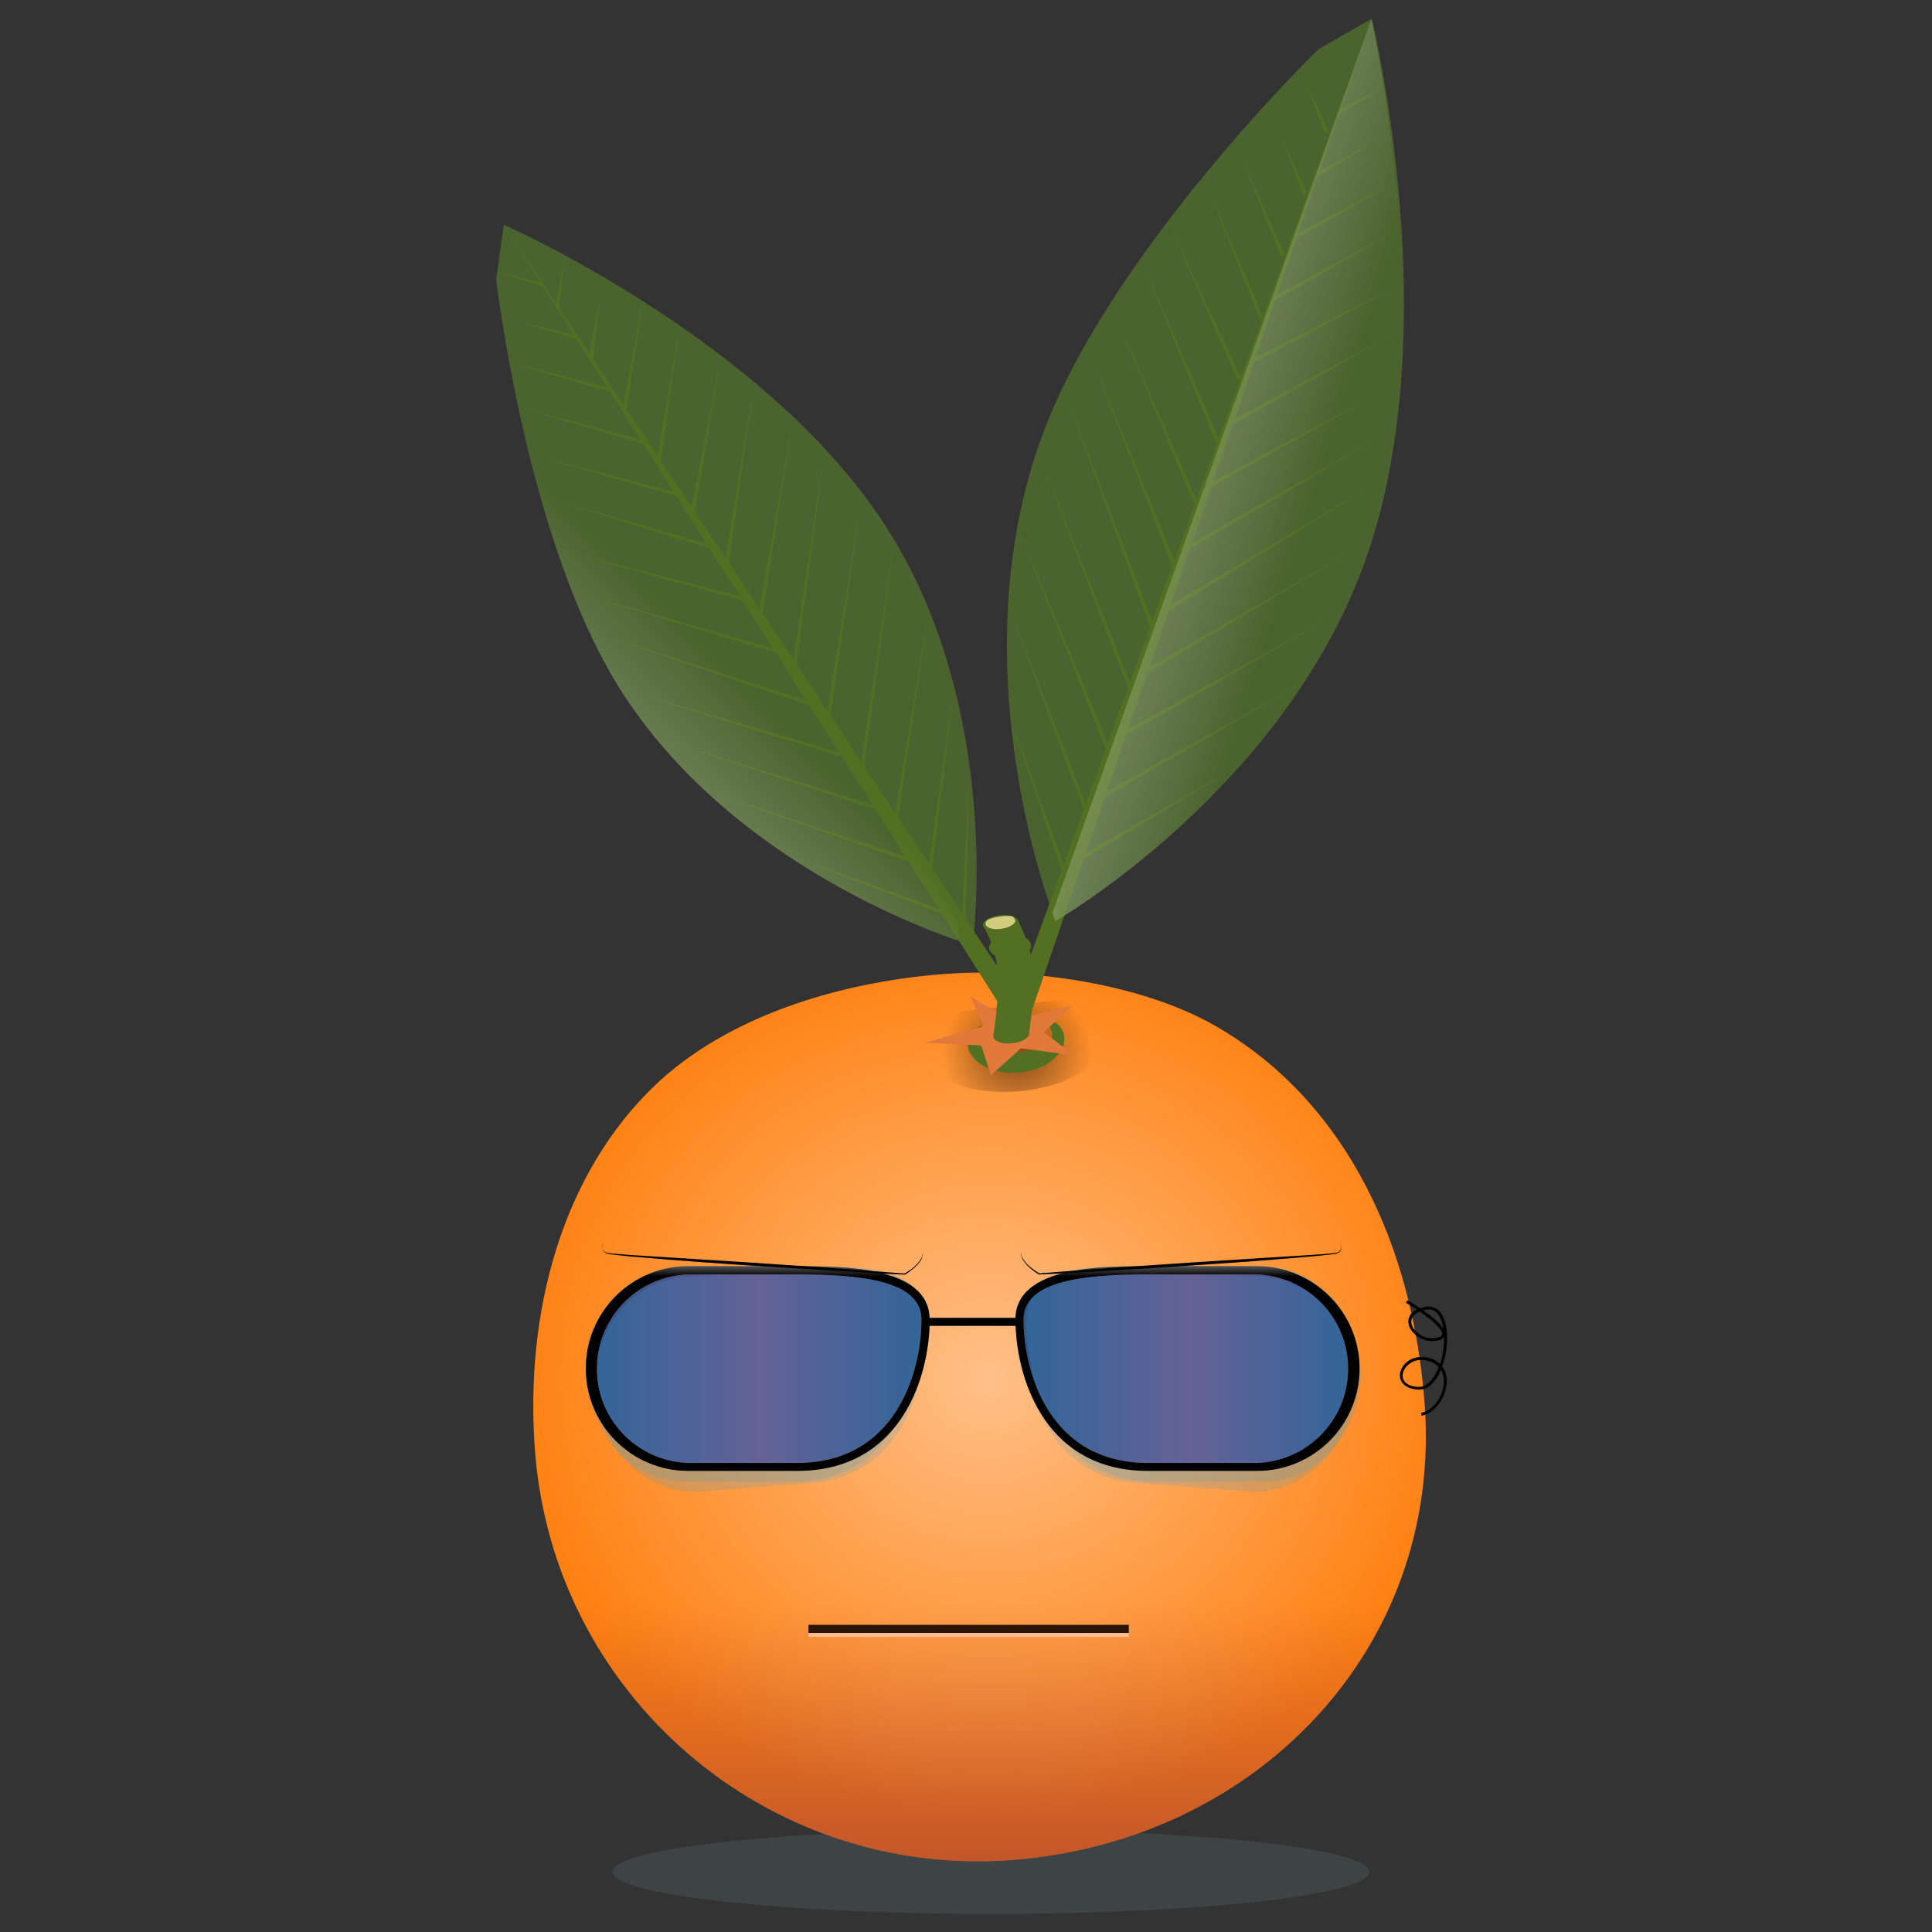<?xml version="1.0" encoding="utf-8"?>
<!-- Generator: Adobe Illustrator 20.1.0, SVG Export Plug-In . SVG Version: 6.00 Build 0)  -->
<svg version="1.1" id="Calque_1" xmlns="http://www.w3.org/2000/svg" xmlns:xlink="http://www.w3.org/1999/xlink" x="0px" y="0px"
	 viewBox="0 0 1024 1024" style="enable-background:new 0 0 1024 1024;" xml:space="preserve">
<rect x="0" y="0" width="1024" height="1024" fill="#333333" stroke="none"/>
<style type="text/css">
	.st0{opacity:0.2;fill:#6C8B8E;enable-background:new    ;}
	.st1{fill:#FF8112;}
	.st2{opacity:0.5;fill:url(#SVGID_1_);enable-background:new    ;}
	.st3{opacity:0.5;fill:url(#SVGID_2_);enable-background:new    ;}
	.st4{fill:#4B632F;}
	.st5{fill:#537022;}
	.st6{opacity:0.5;fill:url(#SVGID_3_);enable-background:new    ;}
	.st7{fill:#CC6100;}
	.st8{fill:#B8BF7B;}
	.st9{fill:#E1793B;}
	.st10{fill:#D1CD7D;}
	.st11{opacity:0.5;fill:url(#SVGID_4_);enable-background:new    ;}
	.st12{opacity:0.5;fill:url(#SVGID_5_);enable-background:new    ;}
	.st13{fill:#FBBE91;}
	.st14{fill:#2D1408;}
	.st15{opacity:0.75;fill:url(#SVGID_6_);enable-background:new    ;}
	.st16{opacity:0.75;fill:url(#SVGID_7_);enable-background:new    ;}
	.st17{opacity:0.2;fill:#3DA0D1;enable-background:new    ;}
	.st18{fill:#9A8F8B;}
	.st19{fill:url(#SVGID_8_);}
</style>
<title>clembodygard</title>
<g>
	<g id="Calque_1_1_">
		<ellipse class="st0" cx="525.2" cy="992.1" rx="200.5" ry="22.3"/>
		<path class="st1" d="M755.1,744.3c9.5,129.7-89.8,232.1-219.5,241.6S293,898,283.5,768.3c-5.4-73,14.5-146,63.5-192.9
			c38.1-36.5,97.4-55,154.1-59.2c46.2-3.4,105.2,5.6,143.5,27.8C713.9,583.9,749,660.9,755.1,744.3z"/>
		
			<linearGradient id="SVGID_1_" gradientUnits="userSpaceOnUse" x1="519.171" y1="-30.7" x2="519.171" y2="173.12" gradientTransform="matrix(1 0 0 -1 0 1023.28)">
			<stop  offset="0" style="stop-color:#4B005C"/>
			<stop  offset="1" style="stop-color:#4B005C;stop-opacity:0"/>
		</linearGradient>
		<path class="st2" d="M755.1,744.3c9.5,129.7-89.8,232.1-219.5,241.6S293,898,283.5,768.3c-5.4-73,14.5-146,63.5-192.9
			c38.1-36.5,97.4-55,154.1-59.2c46.2-3.4,105.2,5.6,143.5,27.8C713.9,583.9,749,660.9,755.1,744.3z"/>
		
			<radialGradient id="SVGID_2_" cx="524.47" cy="306.377" r="249.23" gradientTransform="matrix(1 0 0 -0.93 -0.62 1015.61)" gradientUnits="userSpaceOnUse">
			<stop  offset="0" style="stop-color:#FFFFFF"/>
			<stop  offset="1" style="stop-color:#FFFFFF;stop-opacity:0"/>
		</radialGradient>
		<path class="st3" d="M755.1,744.3c9.5,129.7-89.8,232.1-219.5,241.6S293,898,283.5,768.3c-5.4-73,14.5-146,63.5-192.9
			c38.1-36.5,97.4-55,154.1-59.2c46.2-3.4,105.2,5.6,143.5,27.8C713.9,583.9,749,660.9,755.1,744.3z"/>
		<path class="st4" d="M724.2,295.6C681,418.7,559.4,488.1,559.4,488.1s-51.7-130.1-8.5-253.2C585.5,136,698.8,26.1,698.8,26.1
			L727,9.9C727,9.9,767.3,172.6,724.2,295.6z"/>
		<g>
			<polygon class="st5" points="573.5,453.3 658.9,404.4 574.5,455.2 			"/>
			<polygon class="st5" points="584.7,420.5 693.9,359.8 585.8,422.3 			"/>
			<polygon class="st5" points="596,387.6 709.8,324.5 597,389.5 			"/>
			<polygon class="st5" points="607.2,354.7 723.3,288 608.2,356.6 			"/>
			<polygon class="st5" points="618.4,321.9 734.2,253 619.5,323.7 			"/>
			<polygon class="st5" points="629.7,289 734.6,229.7 630.7,290.9 			"/>
			<polygon class="st5" points="640.9,256.2 734.6,206.4 641.9,258 			"/>
			<polygon class="st5" points="652.1,223.3 743.4,174.2 653.1,225.2 			"/>
			<polygon class="st5" points="663.3,190.5 744.1,149.8 664.4,192.3 			"/>
			<polygon class="st5" points="674.6,157.6 739.2,122.6 675.6,159.5 			"/>
			<polygon class="st5" points="685.8,124.8 738.1,97.1 686.8,126.6 			"/>
			<polygon class="st5" points="697,91.9 726.6,76.3 698,93.7 			"/>
			<polygon class="st5" points="708.2,59 732.8,46.5 709.3,60.9 			"/>
		</g>
		
			<radialGradient id="SVGID_3_" cx="542.83" cy="389.077" r="39.66" gradientTransform="matrix(1 0 0 -0.96 -3.84 931.809)" gradientUnits="userSpaceOnUse">
			<stop  offset="0" style="stop-color:#000000"/>
			<stop  offset="1" style="stop-color:#000000;stop-opacity:0"/>
		</radialGradient>
		<path class="st6" d="M567.5,529.3c11.1,4.1,18.5,10.8,19.1,19c1.1,14.7-20.3,28.2-47.8,30.2s-50.6-8.2-51.7-22.9
			c-0.5-6.7,3.7-13.1,10.9-18.3"/>
		<path class="st5" d="M552,539.7c1.8,0.1,3.6,0.5,5.3,1.2c1.9,0.8,3.5,2,4.8,3.6c0.7,0.9,1.2,2,1.6,3.1l0.2,0.9v0.1
			c0-0.1,0,0.2,0,0.2v0.1v0.2l0.1,0.3c0,0.3,0.1,0.7,0.1,1c0,0.4,0,0.6,0,1c-0.2,2.4-1.1,4.6-2.5,6.5c-2.5,3.3-5.8,5.9-9.5,7.5
			c-3.5,1.6-7.2,2.6-11,3c-0.9,0.1-2,0.2-2.8,0.2c-1,0-2,0-2.9,0c-1.9-0.1-3.8-0.3-5.7-0.7c-3.9-0.7-7.6-2.3-10.8-4.5
			c-1.8-1.3-3.3-2.9-4.4-4.7c-1.2-2-1.8-4.3-1.5-6.7c0.3-2.1,1.3-4.1,2.8-5.6c1.3-1.3,2.9-2.2,4.7-2.8c-1,1.4-1.7,2.8-2.3,4.4
			c-0.4,1.2-0.5,2.6-0.1,3.8c0.7,2.1,2.6,3.3,5,4.4c4.9,1.9,11,2.2,16.7,1.7c2.9-0.3,5.7-0.9,8.4-1.8c2.5-0.7,4.9-2,7-3.6
			c1.7-1.5,2.8-3,2.3-5.4c-0.4-1.4-1-2.6-2-3.7C554.4,541.9,553.3,540.7,552,539.7z"/>
		<path class="st7" d="M543.6,543l0.4,0.1c1.1,0.3,2.1,0.8,2.9,1.5c0.7,0.6,1.3,1.4,1.5,2.4c0.2,1.2,0,2.4-0.6,3.4
			c-0.7,1.1-1.5,1.9-2.6,2.6c-2.2,1.4-4.7,2.2-7.2,2.5c-0.7,0.1-1.3,0.1-1.9,0.1s-1.3,0-2-0.1c-1.3-0.1-2.5-0.4-3.7-0.8
			c-1.1-0.4-2.2-0.9-3.2-1.7c-0.9-0.7-1.6-1.6-2-2.7c-0.3-0.9-0.2-1.9,0.2-2.8c0.3-0.6,0.7-1.2,1.2-1.7c0.3-0.3,0.6-0.6,1-0.8
			l0.4-0.2c-0.4,0.4-0.8,0.8-1.1,1.3c-0.4,0.5-0.6,1.1-0.8,1.7c-0.2,0.7-0.1,1.5,0.2,2.1c0.7,1.4,2.5,2.5,4.6,3
			c1.1,0.3,2.2,0.5,3.3,0.5c0.6,0,1.1,0,1.7,0s1.2-0.1,1.8-0.1c2.3-0.2,4.5-0.9,6.5-1.9c0.9-0.5,1.6-1.1,2.3-1.9
			c0.5-0.7,0.8-1.5,0.7-2.3c-0.3-1.4-1.1-2.6-2.2-3.3C544.5,543.6,544,543.3,543.6,543z"/>
		<path class="st5" d="M542.2,496.5c2.5,1,4.2,2.5,4.3,4.5c0.3,3.4-4.5,6.6-10.7,7s-11.3-2-11.6-5.4c-0.1-1.6,0.8-3,2.4-4.3"/>
		<path class="st8" d="M545.3,508.1c2.5,1,4.2,2.5,4.3,4.5c0.3,3.4-4.5,6.6-10.7,7s-11.3-2-11.6-5.4c-0.1-1.6,0.8-3.1,2.4-4.3"/>
		<polygon class="st9" points="520.1,554.1 525.2,569.9 541.2,555.6 569.3,559.4 553.3,547.1 568.6,532.8 536,541 514.3,528.2 
			521.4,543.9 490.1,552.7 		"/>
		<path class="st5" d="M540,488.7c-0.2-2.5-4.7-4.2-10-3.6s-9.3,3-9.1,5.5c0,0,8,11.1,8,28.5c0,10.1-0.8,20.2-2.5,30.2
			c0.2,2.5,4.7,4.2,10,3.7s9.3-3,9.1-5.5c0,0,2.5-17.7,2.5-30.2C548,504.6,540,488.7,540,488.7z"/>
		<polygon class="st5" points="727,9.9 546.2,537.7 536.1,534.2 		"/>
		<g>
			<path class="st4" d="M515.5,501.1c0,0-3.5-1-9.7-3.2c-26.3-9.3-100.6-39.5-154.2-101.8c-7.6-8.9-14.7-18.2-21.1-28
				c-37.4-57.5-56.1-147.8-63.5-192.7c-2.8-16.8-4-27.3-4-27.3l4-29c0,0,138,60.6,201.9,158.9S515.5,501.1,515.5,501.1z"/>
			<polygon class="st5" points="267.1,119.2 544.8,536.5 536,542.3 			"/>
		</g>
		<path class="st10" d="M535,485.5c1.5-0.1,2.8,0.9,3.1,2.3c0.2,1.9-3.1,3.9-7.5,4.5s-8.1-0.6-8.3-2.5c-0.1-0.9,0.5-1.8,1.7-2.5
			C527.5,486,531.2,485.4,535,485.5z"/>
		<g>
			<polygon class="st5" points="565.3,462.6 535.3,379.7 563.4,463.4 			"/>
			<polygon class="st5" points="576.9,429.8 534.8,321.6 574.9,430.6 			"/>
			<polygon class="st5" points="588.5,397.1 538.3,277 586.5,397.9 			"/>
			<polygon class="st5" points="600,364.4 550.3,240.1 598.1,365.2 			"/>
			<polygon class="st5" points="611.6,331.6 563.5,205.8 609.6,332.4 			"/>
			<polygon class="st5" points="623.2,298.9 577.7,187.3 621.2,299.7 			"/>
			<polygon class="st5" points="634.7,266.2 592.1,169 632.8,267 			"/>
			<polygon class="st5" points="646.3,233.4 605.2,138.2 644.3,234.2 			"/>
			<polygon class="st5" points="657.9,200.7 619.7,118.7 655.9,201.5 			"/>
			<polygon class="st5" points="669.4,167.9 640.5,100.4 667.5,168.7 			"/>
			<polygon class="st5" points="681,135.2 657.1,81.1 679,136 			"/>
			<polygon class="st5" points="692.6,102.5 679,71.9 690.6,103.3 			"/>
			<polygon class="st5" points="704.2,69.7 692.7,44.7 702.2,70.5 			"/>
		</g>
		<g>
			<g>
				<polygon class="st5" points="500.2,482.6 414.9,452.1 499.7,484.5 				"/>
				<polygon class="st5" points="482.6,454.9 374.6,419.2 482,456.8 				"/>
				<polygon class="st5" points="464.9,427.2 350.2,391.7 464.4,429.1 				"/>
				<polygon class="st5" points="447.3,399.5 327.9,364.6 446.8,401.4 				"/>
				<polygon class="st5" points="429.7,371.8 312.5,334.4 429.1,373.8 				"/>
				<polygon class="st5" points="412,344.2 303.3,313.3 411.5,346.1 				"/>
				<polygon class="st5" points="394.4,316.5 297.3,291.6 393.9,318.4 				"/>
				<polygon class="st5" points="376.8,288.8 290.5,264 376.2,290.7 				"/>
				<polygon class="st5" points="359.1,261.1 284.4,241.7 358.6,263 				"/>
				<polygon class="st5" points="341.5,233.4 274.4,215.6 341,235.4 				"/>
				<polygon class="st5" points="323.9,205.7 269.7,192 323.4,207.7 				"/>
				<polygon class="st5" points="306.3,178.1 275.6,170.4 305.7,180 				"/>
				<polygon class="st5" points="287,150 264.2,144 288.4,152.2 				"/>
			</g>
			<g>
				<polygon class="st5" points="509.8,489.2 513.6,412.9 511.8,489.5 				"/>
				<polygon class="st5" points="491.9,461.7 505.6,364.1 493.9,462.1 				"/>
				<polygon class="st5" points="474,434.2 491.8,325.9 475.9,434.6 				"/>
				<polygon class="st5" points="456,406.8 473.8,288.2 458,407.1 				"/>
				<polygon class="st5" points="438.1,379.3 456.8,263.3 440.1,379.6 				"/>
				<polygon class="st5" points="420.2,351.8 437.1,239.1 422.2,352.1 				"/>
				<polygon class="st5" points="402.3,324.3 419.8,225.5 404.3,324.6 				"/>
				<polygon class="st5" points="384.4,296.8 399.5,204.5 386.1,299.2 				"/>
				<polygon class="st5" points="366.4,269.3 382,190.7 368.1,271.8 				"/>
				<polygon class="st5" points="348.5,241.8 360.1,173.3 350.1,245.2 				"/>
				<polygon class="st5" points="330.4,215.1 340.5,159.2 332.1,217.4 				"/>
				<polygon class="st5" points="312.4,188.1 318.3,155.7 314.3,191 				"/>
				<polygon class="st5" points="294.5,161.9 299.3,137.3 296.2,163.7 				"/>
			</g>
		</g>
		<linearGradient id="SVGID_4_" gradientUnits="userSpaceOnUse" x1="240.739" y1="455.019" x2="363.711" y2="332.048">
			<stop  offset="0" style="stop-color:#FFFFFF"/>
			<stop  offset="1" style="stop-color:#FFFFFF;stop-opacity:0"/>
		</linearGradient>
		<path class="st11" d="M505.7,497.9c-26.3-9.3-100.6-39.5-154.2-101.8c-7.6-8.9-14.7-18.2-21.1-28
			c-37.4-57.5-56.1-147.8-63.5-192.7c-0.7-5.6-1.3-11-1.7-16.1c-2.2-24.3,4.1-28.3,1.8-40.2l240.4,369.5
			C507.6,491.5,510.3,499,505.7,497.9z"/>
		<linearGradient id="SVGID_5_" gradientUnits="userSpaceOnUse" x1="544.444" y1="217.362" x2="694.956" y2="265.609">
			<stop  offset="0" style="stop-color:#FFFFFF"/>
			<stop  offset="1" style="stop-color:#FFFFFF;stop-opacity:0"/>
		</linearGradient>
		<path class="st12" d="M557.8,483.9c1,2.8,1.6,4.3,1.6,4.3S681,418.7,724.2,295.6C759.8,194.2,735.6,51.9,727,9.9L557.8,483.9z"/>
		<path d="M753.5,750.4l-0.3-1.5c7.3-1.6,11.9-9.8,12.1-16.3c0.1-2.3-0.4-4.6-1.6-6.6c-0.4,0.9-0.8,1.8-1.2,2.6
			c-2.9,5.4-6.6,8.2-10.8,7.9c-6.3-0.3-8.4-3.2-9.2-4.9c-1.1-2.6-0.4-5.8,1.8-8.4c3.1-3.6,8.2-4.8,13.5-3.4c2,0.5,3.9,1.6,5.5,3.1
			c1.5-4.6,2.2-9.5,2.1-14.3c-0.7,0.9-1.7,1.5-2.8,1.7c-4.7,1.3-9.8-0.1-13.2-3.6c-2.5-2.5-3.5-5.5-2.7-8.1c0.7-2.1,2.3-3.7,4.3-4.5
			c-2-1.3-4.1-2.6-5.8-3.6l0.8-1.3c0.8,0.4,3.5,2,6.8,4.2c0.9-0.3,1.8-0.5,2.7-0.7c3.1-0.7,6.3,0.5,8.1,3.1c4.6,6.2,4.2,19,0.8,28.4
			c1.7,2.4,2.6,5.4,2.4,8.3C766.5,739.9,761.5,748.6,753.5,750.4z M753.5,720.8c-3.1-0.1-6,1.2-8.1,3.5c-1.8,2.1-2.5,4.7-1.6,6.8
			c1,2.4,3.8,3.8,7.8,4c4.5,0.2,7.6-3.8,9.4-7.1c0.6-1.1,1.1-2.2,1.5-3.4c-1.4-1.6-3.3-2.7-5.3-3.2C756,721,754.7,720.8,753.5,720.8
			L753.5,720.8z M752.5,695.2c-2.3,0.9-3.8,2.3-4.3,4c-0.6,2,0.3,4.5,2.3,6.5c3,3.1,7.5,4.3,11.7,3.2c1.4-0.4,2.1-1,2.2-1.8
			C764.6,704.4,758.6,699.4,752.5,695.2L752.5,695.2z M754.3,694.5c4.2,2.9,8.8,6.6,10.7,9.7c-0.3-2.7-1.2-5.2-2.7-7.5
			c-1.5-2.2-4.1-3.2-6.6-2.5C755.1,694.3,754.7,694.4,754.3,694.5L754.3,694.5z"/>
		<g>
			<circle class="st13" cx="629.8" cy="719.7" r="9.9"/>
			<circle class="st14" cx="629.8" cy="716.8" r="9.9"/>
		</g>
		<g>
			<circle class="st13" cx="403.4" cy="719.7" r="9.9"/>
			<circle class="st14" cx="403.4" cy="716.8" r="9.9"/>
		</g>
		<rect x="428.5" y="863.3" class="st13" width="169.8" height="4.3"/>
		<rect x="608.3" y="679.2" class="st14" width="57.3" height="1.5"/>
		<rect x="375.5" y="679.2" class="st14" width="57.3" height="1.5"/>
		<rect x="428.5" y="861.2" class="st14" width="169.8" height="4.3"/>
		<path class="st14" d="M608.4,777.5h57.9c28.8-0.1,52-23.4,52.1-52.1l0,0c-0.1-28.8-23.4-52-52.1-52.1h-57.9
			c-28.7,0-68,1.5-68,26.1S551.9,777.5,608.4,777.5z"/>
		
			<linearGradient id="SVGID_6_" gradientUnits="userSpaceOnUse" x1="540.37" y1="297.87" x2="718.4" y2="297.87" gradientTransform="matrix(1 0 0 -1 0 1023.28)">
			<stop  offset="0" style="stop-color:#2B53A3"/>
			<stop  offset="0.51" style="stop-color:#964C9C"/>
			<stop  offset="1" style="stop-color:#2B53A3"/>
		</linearGradient>
		<path class="st15" d="M608.4,777.5h57.9c28.8-0.1,52-23.4,52.1-52.1l0,0c-0.1-28.8-23.4-52-52.1-52.1h-57.9
			c-28.7,0-68,1.5-68,26.1S551.9,777.5,608.4,777.5z"/>
		<path class="st14" d="M422.5,777.5h-57.9c-28.8-0.1-52-23.4-52.1-52.1l0,0c0.1-28.8,23.4-52,52.1-52.1h57.9c28.7,0,68,1.5,68,26.1
			S479,777.5,422.5,777.5z"/>
		
			<linearGradient id="SVGID_7_" gradientUnits="userSpaceOnUse" x1="312.5" y1="297.87" x2="490.53" y2="297.87" gradientTransform="matrix(1 0 0 -1 0 1023.28)">
			<stop  offset="0" style="stop-color:#2B53A3"/>
			<stop  offset="0.51" style="stop-color:#964C9C"/>
			<stop  offset="1" style="stop-color:#2B53A3"/>
		</linearGradient>
		<path class="st16" d="M422.5,777.5h-57.9c-28.8-0.1-52-23.4-52.1-52.1l0,0c0.1-28.8,23.4-52,52.1-52.1h57.9c28.7,0,68,1.5,68,26.1
			S479,777.5,422.5,777.5z"/>
		<path class="st17" d="M421.2,785.3h-57.7c-28.6,0-52-25.7-52-57.1l0,0c0-31.4,23.4-57.1,52-57.1h57.7c28.6,0,67.8,1.6,67.8,28.5
			S477.5,785.3,421.2,785.3z"/>
		<path class="st17" d="M429.1,786.1l-57.5,4.4c-28.5,2.2-53.8-21.6-56.2-52.9l0,0c-2.4-31.3,18.9-58.7,47.4-60.9l57.5-4.4
			c28.5-2.2,67.7-3.6,69.8,23.3S485.2,781.7,429.1,786.1z"/>
		<path class="st17" d="M611.7,785.3h57.7c28.6,0,52-25.7,52-57.1l0,0c0-31.4-23.4-57.1-52-57.1h-57.7c-28.6,0-67.8,1.6-67.8,28.5
			S555.4,785.3,611.7,785.3z"/>
		<path class="st17" d="M603.8,786.1l57.5,4.4c28.5,2.2,53.8-21.6,56.2-52.9l0,0c2.4-31.3-18.9-58.7-47.4-60.9l-57.5-4.4
			c-28.5-2.2-67.7-3.6-69.8,23.3S547.7,781.7,603.8,786.1z"/>
		<path class="st18" d="M666.3,671.1h-57.9c-24.3,0-69.2,0-70.2,27.4h-45.5c-0.9-27.3-45.9-27.4-70.1-27.4h-57.9
			c-30,0-54.3,24.3-54.2,54.3c0,29.9,24.3,54.2,54.2,54.2h57.9c53.3,0,69-46.8,70.1-76.9h45.6c1.1,30.1,16.8,76.9,70.1,76.9h57.9
			c30,0,54.3-24.3,54.3-54.2C720.6,695.5,696.3,671.2,666.3,671.1C666.3,671.1,666.3,671.1,666.3,671.1L666.3,671.1z M422.5,775.4
			h-57.9c-27.6-1-49.2-24.1-48.2-51.7c0.9-26.3,22-47.3,48.2-48.2h57.9c32.6,0,65.9,2.8,65.9,23.9
			C488.4,727.6,474.5,775.4,422.5,775.4z M666.3,775.4h-57.9c-52,0-65.9-47.8-65.9-76c0-21.1,33.3-23.9,65.9-23.9h57.9
			c27.6,1,49.2,24.1,48.2,51.7C713.6,753.4,692.5,774.5,666.3,775.4L666.3,775.4z"/>
		
			<linearGradient id="SVGID_8_" gradientUnits="userSpaceOnUse" x1="515.48" y1="363.47" x2="515.48" y2="346.74" gradientTransform="matrix(1 0 0 -1 0 1023.28)">
			<stop  offset="0" style="stop-color:#FFFFFF"/>
			<stop  offset="1" style="stop-color:#000000"/>
		</linearGradient>
		<path class="st19" d="M666.3,671.1h-57.9c-24.3,0-69.2,0-70.2,27.4h-45.5c-0.9-27.3-45.9-27.4-70.1-27.4h-57.9
			c-30,0-54.3,24.3-54.2,54.3c0,29.9,24.3,54.2,54.2,54.2h57.9c53.3,0,69-46.8,70.1-76.9h45.6c1.1,30.1,16.8,76.9,70.1,76.9h57.9
			c30,0,54.3-24.3,54.3-54.2C720.6,695.5,696.3,671.2,666.3,671.1C666.3,671.1,666.3,671.1,666.3,671.1L666.3,671.1z M422.5,775.4
			h-57.9c-27.6-1-49.2-24.1-48.2-51.7c0.9-26.3,22-47.3,48.2-48.2h57.9c32.6,0,65.9,2.8,65.9,23.9
			C488.4,727.6,474.5,775.4,422.5,775.4z M666.3,775.4h-57.9c-52,0-65.9-47.8-65.9-76c0-21.1,33.3-23.9,65.9-23.9h57.9
			c27.6,1,49.2,24.1,48.2,51.7C713.6,753.4,692.5,774.5,666.3,775.4L666.3,775.4z"/>
		<path d="M320.4,657.7c-0.5,0.7-0.8,1.5-1,2.4c-0.5,1.6,0.4,3.3,2,3.8c0.1,0,0.2,0.1,0.3,0.1c0.4,0.1,0.8,0.2,1.2,0.2l1.3,0.2
			c3.4,0.3,6.9,0.5,10.3,0.8l20.7,1.3l41.4,2.6l41.4,2.8l20.7,1.5l20.7,1.6h-0.1c2.3-1.2,4.4-2.7,6.2-4.5c0.5-0.4,0.9-0.9,1.3-1.4
			c0.4-0.5,0.8-1,1.1-1.6c0.2-0.3,0.3-0.6,0.5-0.8c0.1-0.3,0.3-0.6,0.4-0.9c0.1-0.3,0.2-0.6,0.2-0.9l0.1-1v1c0,0.3-0.1,0.7-0.2,1
			c-0.1,0.3-0.2,0.6-0.3,0.9c-0.1,0.3-0.3,0.6-0.4,0.9c-0.3,0.6-0.7,1.1-1.1,1.6c-0.4,0.5-0.8,1-1.3,1.5c-1.9,1.8-3.9,3.5-6.2,4.8
			h-0.1h-0.1c-6.9-0.3-13.8-0.7-20.7-1.1s-13.8-0.7-20.7-1.2c-13.8-0.9-27.6-1.7-41.4-2.6s-27.6-1.9-41.3-3
			c-6.9-0.6-13.8-1.1-20.6-1.7c-3.4-0.3-6.9-0.7-10.3-1.1l-1.3-0.2c-0.4,0-0.9-0.1-1.3-0.3c-0.9-0.2-1.6-0.8-2.1-1.6
			c-0.4-0.8-0.5-1.7-0.2-2.6C319.6,659.2,319.9,658.4,320.4,657.7z"/>
		<path d="M709.9,657.7c0.5,0.7,0.8,1.5,1,2.4c0.2,0.9,0.2,1.8-0.2,2.6c-0.5,0.8-1.2,1.3-2.1,1.6c-0.4,0.2-0.8,0.3-1.3,0.3l-1.3,0.2
			c-3.4,0.4-6.9,0.8-10.3,1.1c-6.9,0.6-13.8,1.2-20.7,1.7c-13.8,1.2-27.6,2-41.3,3s-27.6,1.8-41.4,2.6c-6.9,0.5-13.8,0.8-20.7,1.2
			s-13.8,0.8-20.7,1.1h-0.1h-0.1c-2.3-1.3-4.3-2.9-6.2-4.8c-0.5-0.5-0.9-1-1.3-1.5c-0.4-0.5-0.8-1.1-1.1-1.6
			c-0.2-0.3-0.3-0.6-0.4-0.9c-0.1-0.3-0.3-0.6-0.3-0.9c-0.1-0.3-0.2-0.7-0.2-1v-1l0.1,1c0.1,0.3,0.1,0.6,0.2,0.9
			c0.1,0.3,0.2,0.6,0.4,0.9c0.1,0.3,0.3,0.6,0.5,0.8c0.3,0.5,0.7,1.1,1.1,1.6c0.4,0.5,0.8,1,1.3,1.4c1.9,1.8,4,3.3,6.2,4.5H551
			l20.7-1.6l20.7-1.5l41.3-2.8l41.3-2.6l20.7-1.3c3.5-0.2,6.9-0.5,10.3-0.8l1.3-0.2c0.4,0,0.8-0.1,1.2-0.2c1.6-0.3,2.7-1.9,2.4-3.5
			c0-0.1-0.1-0.2-0.1-0.3C710.7,659.2,710.3,658.4,709.9,657.7z"/>
	</g>
</g>
</svg>
